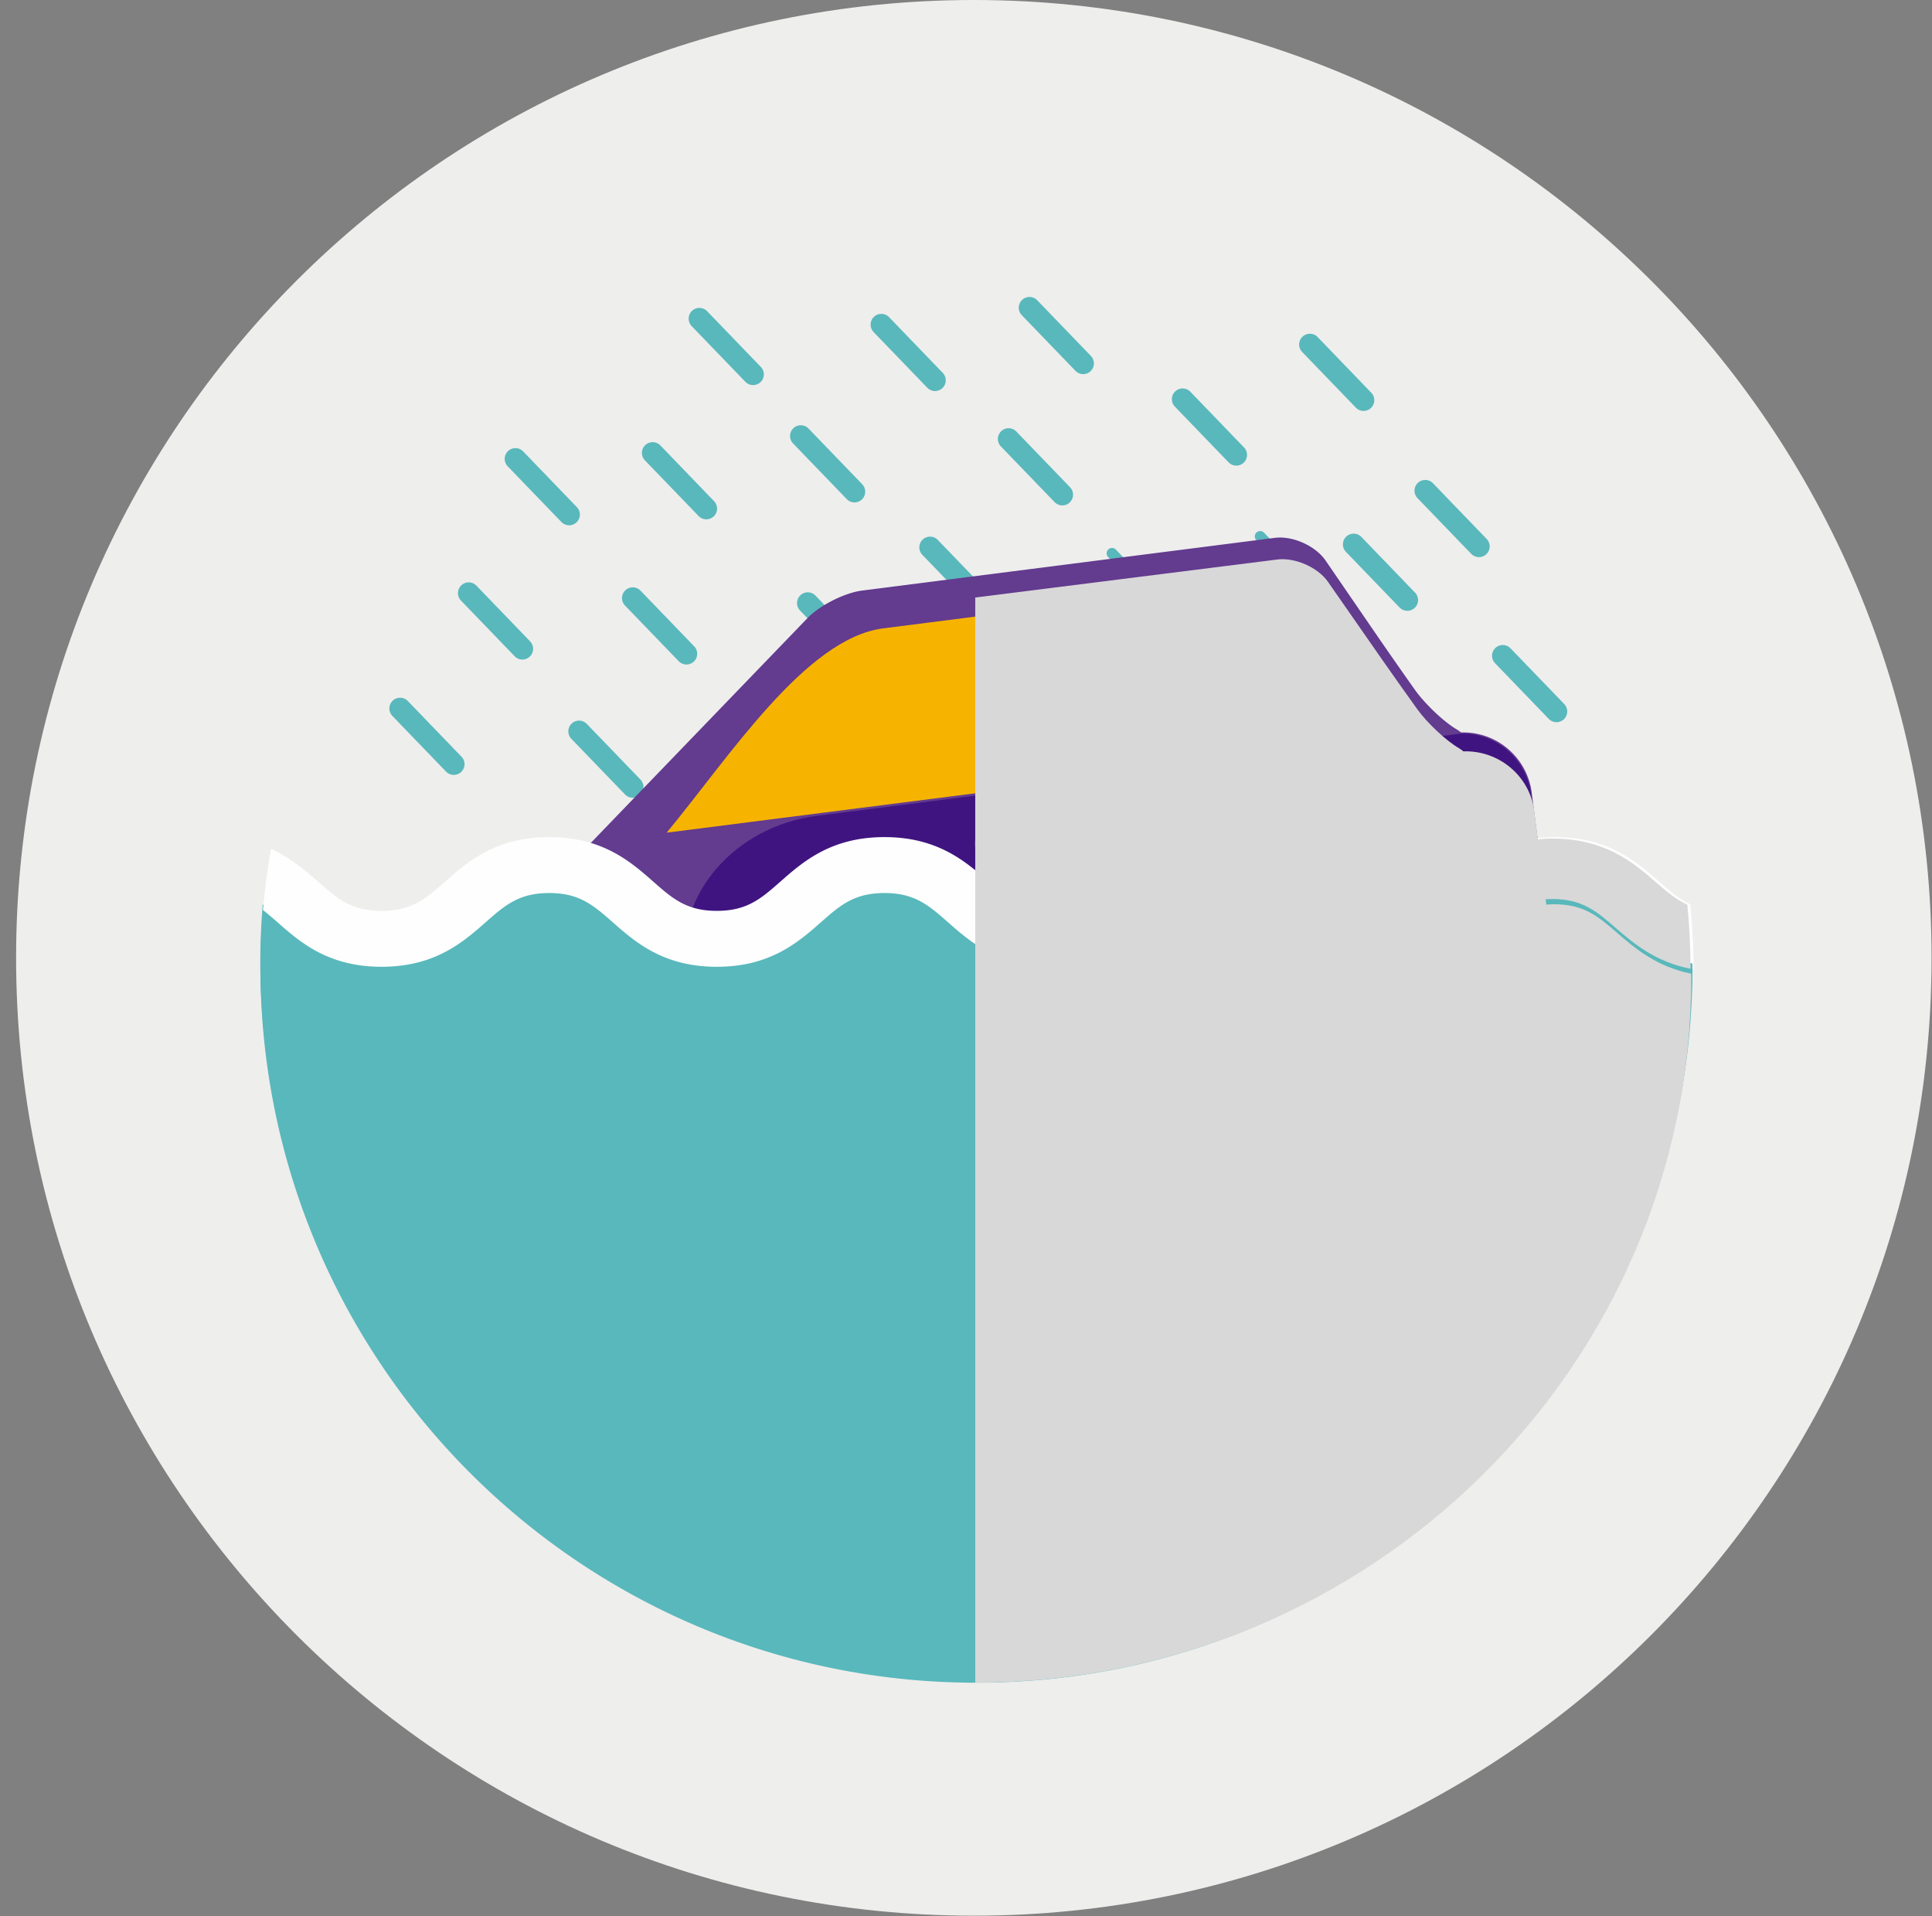 <svg width="120" height="119" viewBox="796 276 120 119" xmlns="http://www.w3.org/2000/svg" xmlns:xlink="http://www.w3.org/1999/xlink"><rect x="796" y="276" width="120" height="119" fill="#808080" stroke="none"/><defs><path d="M.034 2.38L18.797.02c1.102-.14 2.52.486 3.149 1.39l3.27 4.697c.63.904 1.653 2.35 2.276 3.214.623.864 1.788 1.953 2.59 2.42.11.064.196.13.267.194 2.181-.079 4.118 1.506 4.4 3.679l.23 1.785c.284-.025.568-.05.879-.05 3.323 0 5.067 1.51 6.467 2.725.67.58 1.24 1.064 1.938 1.383.126 1.31.195 2.638.202 3.98-2.188-.428-3.54-1.574-4.66-2.545-1.198-1.038-2.064-1.788-3.947-1.788-.14 0-.266.013-.396.02l.043.329c.15-.011.298-.024.463-.024 1.883 0 2.749.75 3.947 1.788 1.106.96 2.444 2.088 4.588 2.526 0 .063.005.125.005.189 0 24.212-19.912 43.84-44.474 43.84V2.38z" id="a"/></defs><g fill="none" fill-rule="evenodd"><path d="M915.973 335.487c0 32.853-26.633 59.486-59.487 59.486-32.853 0-59.486-26.633-59.486-59.486C797 302.633 823.633 276 856.486 276c32.854 0 59.487 26.633 59.487 59.487" fill="#EEEEED"/><path d="M896.523 332.936c-1.198-1.053-2.063-1.814-3.947-1.814-1.883 0-2.748.76-3.946 1.814-1.4 1.232-3.143 2.765-6.466 2.765-3.323 0-5.065-1.533-6.465-2.765-1.197-1.053-2.062-1.814-3.945-1.814s-2.748.76-3.946 1.814c-1.4 1.232-3.143 2.765-6.466 2.765-3.324 0-5.067-1.533-6.467-2.765-1.197-1.053-2.063-1.814-3.946-1.814s-2.749.76-3.945 1.814c-1.4 1.232-3.144 2.765-6.466 2.765-3.323 0-5.066-1.533-6.467-2.765-1.198-1.053-2.063-1.814-3.946-1.814-1.884 0-2.75.76-3.946 1.814-1.4 1.232-3.143 2.765-6.466 2.765-3.323 0-5.065-1.533-6.466-2.765-.317-.28-.612-.535-.909-.765a45.174 45.174 0 0 0-.15 3.519c0 24.562 19.91 44.474 44.474 44.474 24.563 0 44.474-19.912 44.474-44.474 0-.064-.004-.128-.004-.192-2.144-.444-3.482-1.59-4.589-2.562M863.402 321.073a.332.332 0 0 1-.24-.102l-3.335-3.458a.333.333 0 1 1 .48-.462l3.335 3.458a.333.333 0 0 1-.24.564M868.404 314.156a.332.332 0 0 1-.24-.102l-3.335-3.458a.333.333 0 1 1 .48-.463l3.335 3.459a.333.333 0 0 1-.24.564M877.607 313.106a.332.332 0 0 1-.24-.102l-3.335-3.458a.333.333 0 1 1 .48-.462l3.335 3.458a.333.333 0 0 1-.24.564" fill="#59B8BB"/><path d="M841.602 332.499a.332.332 0 0 1-.24-.102l-3.335-3.459a.333.333 0 1 1 .48-.462l3.334 3.458a.333.333 0 0 1-.24.565" fill="#FEFEFE"/><path d="M846.604 325.582a.332.332 0 0 1-.24-.102l-3.335-3.458a.333.333 0 1 1 .48-.464l3.335 3.46a.333.333 0 0 1-.24.564M828.446 316.96a.667.667 0 0 1-.48-.204l-3.334-3.458a.666.666 0 0 1 .96-.926l3.334 3.46a.666.666 0 0 1-.48 1.128M831.35 308.623a.667.667 0 0 1-.48-.204l-3.335-3.459a.666.666 0 0 1 .96-.925l3.334 3.459a.666.666 0 0 1-.48 1.129M838.637 317.269a.667.667 0 0 1-.48-.204l-3.335-3.458a.666.666 0 0 1 .96-.926l3.335 3.459a.666.666 0 0 1-.48 1.129M839.872 308.252a.667.667 0 0 1-.48-.204l-3.335-3.458a.666.666 0 0 1 .96-.926l3.335 3.46a.666.666 0 0 1-.48 1.128M842.775 299.915a.667.667 0 0 1-.48-.204l-3.335-3.459a.666.666 0 0 1 .96-.925l3.335 3.459a.666.666 0 0 1-.48 1.129M849.074 307.202a.667.667 0 0 1-.48-.204l-3.335-3.458a.666.666 0 0 1 .96-.926l3.335 3.46a.666.666 0 0 1-.48 1.128M854.077 300.285a.667.667 0 0 1-.48-.204l-3.335-3.458a.666.666 0 0 1 .96-.926l3.334 3.46a.666.666 0 0 1-.48 1.128M861.982 307.387a.667.667 0 0 1-.48-.204l-3.335-3.458a.666.666 0 1 1 .96-.925l3.334 3.458a.666.666 0 0 1-.48 1.13M863.279 299.235a.667.667 0 0 1-.48-.204l-3.335-3.458a.666.666 0 0 1 .96-.926l3.334 3.46a.666.666 0 0 1-.48 1.128M857.103 314.119a.667.667 0 0 1-.48-.204l-3.335-3.458a.666.666 0 1 1 .96-.925l3.334 3.458a.666.666 0 0 1-.48 1.129M872.79 304.917a.667.667 0 0 1-.48-.204l-3.335-3.458a.666.666 0 0 1 .96-.926l3.334 3.46a.666.666 0 0 1-.48 1.128M887.859 310.599a.667.667 0 0 1-.48-.204l-3.335-3.458a.666.666 0 0 1 .96-.926l3.334 3.459a.666.666 0 0 1-.48 1.129M883.412 313.934a.667.667 0 0 1-.48-.204l-3.335-3.458a.666.666 0 0 1 .96-.926l3.335 3.459a.666.666 0 0 1-.48 1.129M892.676 320.85a.667.667 0 0 1-.48-.203l-3.335-3.459a.666.666 0 0 1 .96-.925l3.335 3.459a.666.666 0 0 1-.48 1.129M880.695 301.52a.667.667 0 0 1-.48-.204l-3.335-3.458a.666.666 0 0 1 .96-.926l3.334 3.46a.666.666 0 0 1-.48 1.128M835.302 325.544a.667.667 0 0 1-.48-.204l-3.335-3.458a.666.666 0 0 1 .96-.925l3.335 3.459a.666.666 0 0 1-.48 1.128M824.185 324.124a.667.667 0 0 1-.48-.204l-3.334-3.458a.666.666 0 1 1 .96-.925l3.334 3.458a.666.666 0 0 1-.48 1.129M849.507 317.578a.667.667 0 0 1-.48-.204l-3.335-3.459a.666.666 0 0 1 .96-.925l3.334 3.459a.666.666 0 0 1-.48 1.129M855.806 324.532a.332.332 0 0 1-.24-.102l-3.335-3.458a.333.333 0 1 1 .48-.464l3.334 3.46a.333.333 0 0 1-.24.564" fill="#59B8BB"/><path d="M887.012 329.464l-59.8 7.634a4.643 4.643 0 0 0-4.006 5.179l.567 4.435a4.643 4.643 0 0 0 5.178 4.006l59.8-7.634a4.643 4.643 0 0 0 4.005-5.179l-.566-4.435a4.642 4.642 0 0 0-5.178-4.006" fill="#633B8F"/><path d="M888.196 335.11c-.945-7.4-7.743-12.627-15.185-11.677l-37.893 4.837c-1.208.155-2.36.462-3.436.902-5.552 2.263-9.598 7.832-8.328 14.215l64.842-8.277z" fill="#633B8F"/><path d="M878.335 310.813c-.63-.916-2.047-1.552-3.15-1.41l-25.616 3.27c-1.103.14-2.637.91-3.41 1.71l-13.86 14.378c-.773.8-.503 1.328.598 1.172l53.03-7.494c1.101-.155 1.346-.67.544-1.145-.802-.474-1.967-1.58-2.59-2.456a295.876 295.876 0 0 1-2.277-3.26l-3.27-4.765z" fill="#633B8F"/><path d="M888.928 341.713l-42.451 5.42a4.292 4.292 0 0 1-4.788-3.704l-1.493-11.704a4.292 4.292 0 0 1 3.702-4.787l42.452-5.419a4.292 4.292 0 0 1 4.787 3.703l1.495 11.704a4.292 4.292 0 0 1-3.704 4.787" fill="#633B8F"/><path d="M878.796 322.43c-.616-4.83-2.612-10.639-7.441-10.022l-20.502 2.617c-4.827.617-9.604 8.057-13.447 12.688l41.39-5.283z" fill="#F6B400"/><path d="M829.402 336.283c-.861 1.22-2.125 1.81-2.822 1.318-.697-.492-.564-1.88.298-3.1.86-1.22 2.125-1.811 2.822-1.319.697.492.564 1.88-.298 3.1" fill="#FEFEFE"/><path d="M838.547 336.136l53.06-6.773-.521-4.074c-.277-2.17-2.157-3.759-4.295-3.735l-40.031 5.11c-5.12.654-8.797 4.894-8.213 9.472" fill="#3F1480"/><path d="M861.852 326.993c.261.202.445.504.49.858l-5.79.739a1.29 1.29 0 0 1 1.117-1.444l3.23-.412c.353-.045.692.057.953.259" fill="#633B8F"/><path d="M831.339 343.134c-.008 0-.015 0-.023.002l-6.914.882c-1.167.15-2 1.226-1.851 2.393l.21 1.652c.038.296.137.57.28.813a3.71 3.71 0 0 0 3.395 2.151l5.075-.647c4.418-.564 7.59-4.223 7.087-8.173l-7.259.927z" fill="#3F1480"/><path d="M844.424 346.076a6.984 6.984 0 1 1-13.856 1.768 6.984 6.984 0 0 1 13.856-1.768" fill="#F6B400"/><path d="M840.95 346.52a3.482 3.482 0 1 1-6.907.88 3.482 3.482 0 0 1 6.907-.88" fill="#FEFEFE"/><path d="M892.487 335.327l-8.173 1.043a8.424 8.424 0 0 1 1.913 4.37 8.454 8.454 0 0 1-.083 2.665l6.135-.783a3.71 3.71 0 0 0 2.746-2.936c.078-.27.104-.56.066-.857l-.21-1.65a2.146 2.146 0 0 0-2.394-1.852" fill="#3F1480"/><path d="M887.937 340.521a6.984 6.984 0 1 1-13.856 1.769 6.984 6.984 0 0 1 13.856-1.769" fill="#F6B400"/><path d="M827.549 340.268a1.211 1.211 0 1 1-2.402.307 1.211 1.211 0 0 1 2.402-.307" fill="#3F1480"/><path d="M884.675 340.961a3.482 3.482 0 1 1-6.907.882 3.482 3.482 0 0 1 6.907-.882M900.987 332.157c-.697-.324-1.268-.816-1.937-1.404-1.4-1.231-3.144-2.765-6.468-2.765-3.322 0-5.065 1.534-6.466 2.766-1.197 1.053-2.062 1.814-3.945 1.814-1.884 0-2.748-.761-3.945-1.814-1.4-1.232-3.143-2.766-6.465-2.766-3.324 0-5.067 1.534-6.467 2.766-1.197 1.053-2.063 1.814-3.946 1.814-1.884 0-2.748-.761-3.946-1.815-1.4-1.231-3.143-2.765-6.466-2.765-3.323 0-5.067 1.534-6.467 2.766-1.196 1.053-2.062 1.814-3.944 1.814-1.884 0-2.75-.761-3.947-1.814-1.4-1.232-3.144-2.766-6.467-2.766-3.323 0-5.066 1.534-6.466 2.766-1.197 1.053-2.063 1.814-3.946 1.814-1.882 0-2.748-.761-3.944-1.814-.79-.695-1.699-1.476-2.926-2.033a44.625 44.625 0 0 0-.52 4.114c.301.232.6.493.925.777 1.4 1.233 3.142 2.766 6.465 2.766s5.066-1.533 6.467-2.766c1.196-1.052 2.062-1.813 3.945-1.813 1.884 0 2.749.76 3.947 1.813 1.4 1.233 3.144 2.766 6.467 2.766 3.321 0 5.064-1.533 6.465-2.766 1.197-1.052 2.062-1.813 3.946-1.813 1.883 0 2.748.76 3.945 1.813 1.4 1.233 3.144 2.766 6.467 2.766 3.323 0 5.066-1.533 6.467-2.765 1.197-1.053 2.062-1.814 3.946-1.814 1.882 0 2.747.76 3.944 1.813 1.4 1.233 3.142 2.766 6.466 2.766 3.323 0 5.065-1.533 6.466-2.766 1.196-1.052 2.062-1.813 3.945-1.813 1.884 0 2.75.76 3.948 1.813 1.12.985 2.472 2.148 4.66 2.581a45.124 45.124 0 0 0-.203-4.036" fill="#FEFEFE"/><path fill="#633B8F" d="M863.627 324.595l-2.746.27-1.286-13.056 2.746-.271z"/><path d="M892.583 331.462c-1.883 0-2.749.76-3.946 1.814-1.4 1.232-3.144 2.765-6.467 2.765-3.323 0-5.065-1.533-6.465-2.765-1.197-1.053-2.062-1.814-3.944-1.814-1.884 0-2.749.76-3.946 1.814-1.401 1.232-3.144 2.765-6.467 2.765-3.323 0-5.066-1.533-6.467-2.765-1.197-1.053-2.062-1.814-3.946-1.814-1.883 0-2.748.76-3.945 1.814-1.4 1.232-3.143 2.765-6.466 2.765-3.323 0-5.066-1.533-6.466-2.765-1.198-1.053-2.063-1.814-3.947-1.814-1.883 0-2.749.76-3.946 1.814-1.4 1.232-3.143 2.765-6.466 2.765-3.323 0-5.065-1.533-6.465-2.765-.318-.28-.613-.535-.91-.765a45.174 45.174 0 0 0-.15 3.519c0 24.562 19.911 44.474 44.474 44.474 24.563 0 44.475-19.912 44.475-44.474 0-.064-.005-.128-.005-.192-2.144-.444-3.482-1.59-4.589-2.562-1.198-1.053-2.063-1.814-3.946-1.814z" fill="#59B8BB" style="mix-blend-mode:color"/><use fill="#D8D8D8" style="mix-blend-mode:multiply" opacity=".3" xlink:href="#a" transform="translate(856.54 310.728)"/></g></svg>